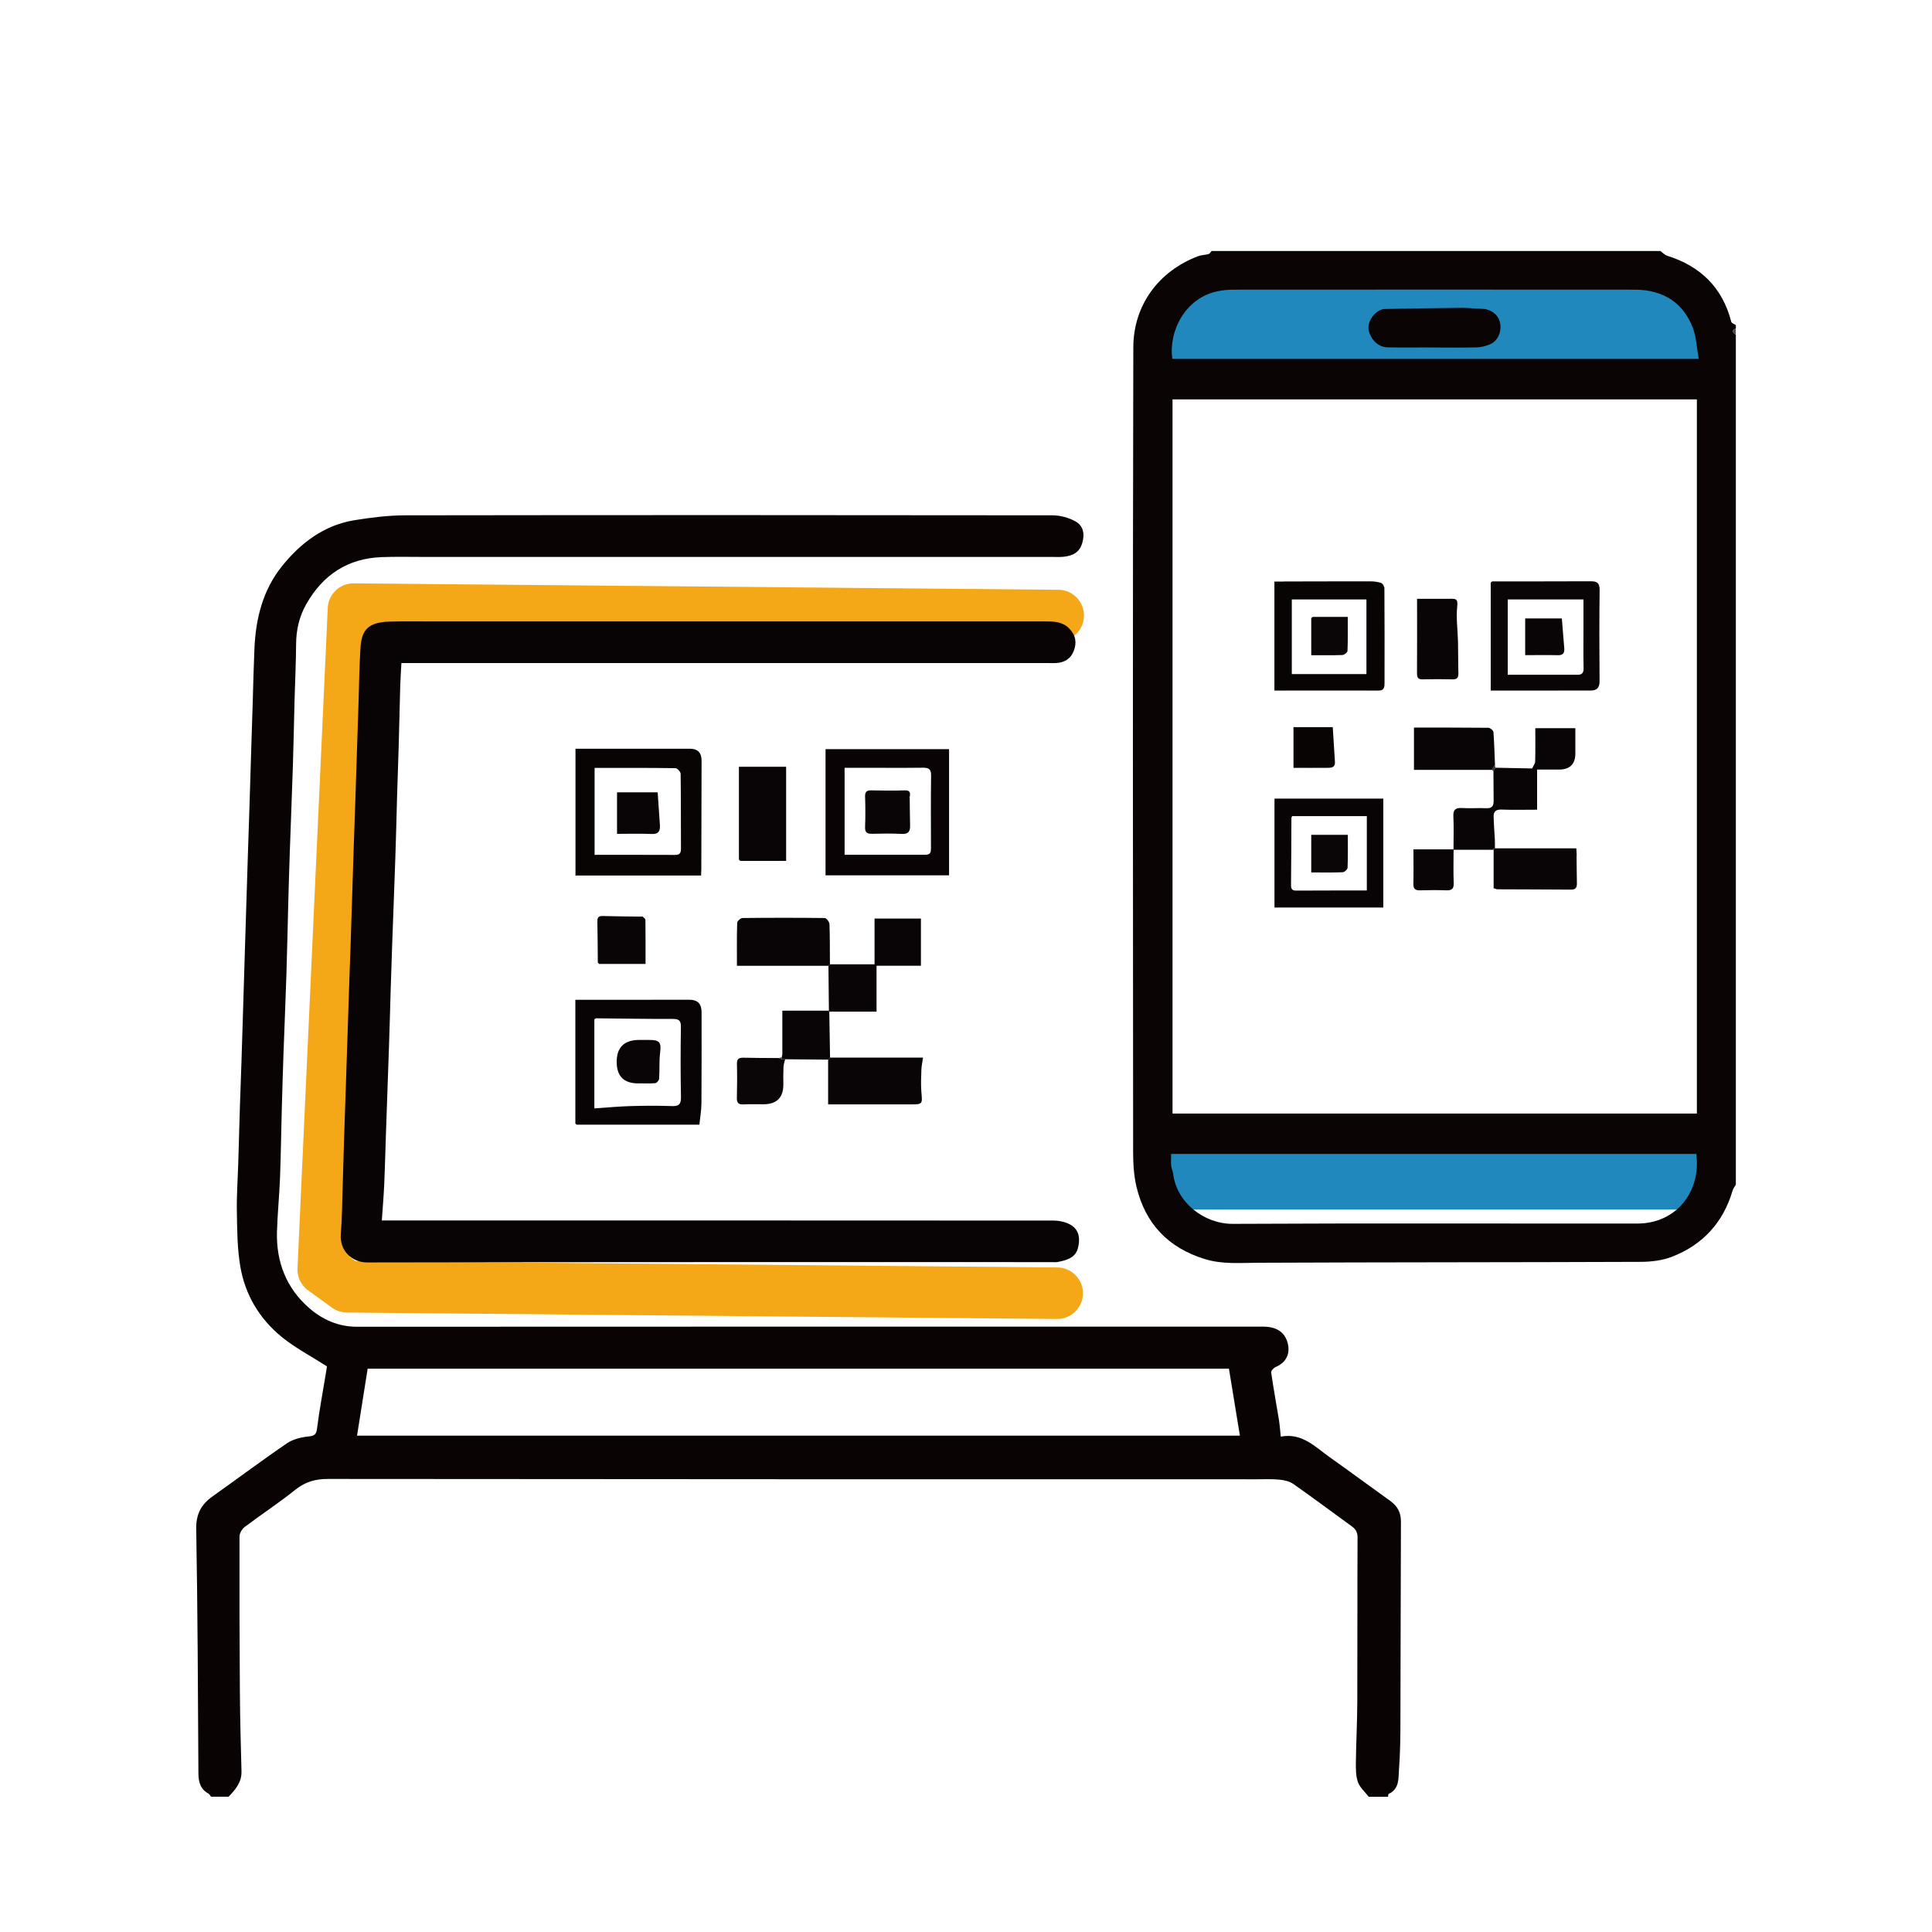 <?xml version="1.0" encoding="UTF-8"?>
<svg id="_圖層_1" data-name="圖層 1" xmlns="http://www.w3.org/2000/svg" viewBox="0 0 300 300">
  <defs>
    <style>
      .cls-1 {
        fill: #090405;
      }

      .cls-2 {
        fill: #090304;
      }

      .cls-3 {
        fill: #0a0506;
      }

      .cls-4 {
        fill: #090404;
      }

      .cls-5 {
        fill: #080405;
      }

      .cls-6 {
        fill: #0a0405;
      }

      .cls-7 {
        fill: #6c6867;
      }

      .cls-8 {
        fill: #090305;
      }

      .cls-9 {
        fill: none;
        stroke: #f4a817;
        stroke-linecap: round;
        stroke-linejoin: round;
        stroke-width: 8px;
      }

      .cls-10 {
        fill: #343333;
      }

      .cls-11 {
        fill: #575354;
      }

      .cls-12 {
        fill: #2188be;
      }

      .cls-13 {
        fill: #080304;
      }

      .cls-14 {
        fill: #272627;
      }

      .cls-15 {
        fill: #4f4b4c;
      }

      .cls-16 {
        fill: #3e3a3a;
      }

      .cls-17 {
        fill: #464343;
      }
    </style>
  </defs>
  <polyline class="cls-9" points="164.32 95.58 54.89 94.58 50.19 197.13 53.89 199.81 164.16 200.81"/>
  <rect class="cls-12" x="181.9" y="174.18" width="81.89" height="13.64"/>
  <rect class="cls-12" x="181.9" y="43.16" width="81.89" height="13.64"/>
  <g>
    <path class="cls-2" d="m212.52,278.98c-.57-.74-1.36-1.41-1.66-2.25-.34-.97-.33-2.09-.32-3.15.04-3.12.21-6.23.22-9.34.03-8.5,0-17,.04-25.5,0-.82-.28-1.28-.88-1.72-3.03-2.2-6.03-4.44-9.09-6.59-.59-.41-1.41-.6-2.15-.67-1.15-.12-2.32-.06-3.48-.06-48.09,0-96.18,0-144.27-.05-1.96,0-3.52.44-5.06,1.67-2.55,2.04-5.28,3.83-7.89,5.8-.41.31-.79.98-.79,1.49-.02,8.08,0,16.16.06,24.25.03,4.07.14,8.13.25,12.2.04,1.69-.93,2.82-2,3.93h-2.74c-.12-.16-.21-.38-.37-.47-1.27-.69-1.57-1.79-1.58-3.17-.07-12.65-.12-25.3-.34-37.94-.04-2.33.79-3.82,2.57-5.08,3.85-2.72,7.62-5.56,11.51-8.21.95-.65,2.23-.95,3.4-1.07.98-.1,1.17-.38,1.29-1.31.35-2.78.88-5.54,1.33-8.31.08-.52.16-1.03.2-1.26-2.41-1.55-4.88-2.83-7-4.55-3.45-2.8-5.7-6.53-6.45-10.93-.48-2.78-.49-5.66-.54-8.5-.05-2.56.14-5.13.22-7.7.09-2.86.16-5.71.25-8.57.08-2.4.17-4.79.25-7.19.09-2.69.17-5.38.25-8.06.08-2.73.17-5.47.25-8.2.16-5.34.33-10.67.5-16.01.08-2.52.17-5.04.25-7.56.09-2.73.17-5.47.25-8.2.08-2.61.17-5.21.25-7.82.08-2.73.14-5.46.26-8.19.2-4.66,1.31-9.07,4.26-12.75,2.93-3.65,6.57-6.41,11.32-7.17,2.56-.41,5.18-.74,7.77-.75,33.52-.05,67.05-.04,100.57,0,1.2,0,2.52.36,3.57.94,1.2.67,1.47,1.92,1.06,3.34-.44,1.51-1.5,2-2.87,2.15-.62.07-1.24.03-1.87.03-32.53,0-65.06,0-97.58,0-2.16,0-4.32-.05-6.47.03-5.28.2-9.14,2.75-11.72,7.32-1.09,1.93-1.56,4-1.57,6.22-.02,2.9-.16,5.8-.24,8.69-.09,3.4-.15,6.8-.26,10.2-.14,4.46-.33,8.93-.48,13.39-.09,2.56-.16,5.13-.23,7.69-.1,3.73-.17,7.46-.29,11.2-.14,4.25-.32,8.51-.47,12.76-.1,2.73-.17,5.46-.25,8.19-.1,3.6-.14,7.21-.28,10.81-.11,2.76-.39,5.51-.47,8.27-.13,4.71,1.45,8.79,5.03,11.89,2.08,1.8,4.53,2.88,7.4,2.88,44.06-.02,88.12-.02,132.19-.02,2.82,0,5.64,0,8.46,0,2.08,0,3.32.8,3.81,2.37.54,1.77-.14,3.19-1.81,3.9-.31.13-.74.6-.7.85.35,2.45.8,4.88,1.2,7.33.13.83.19,1.67.29,2.63,3.31-.63,5.33,1.6,7.6,3.2,3.14,2.22,6.24,4.52,9.37,6.76,1.12.8,1.69,1.79,1.69,3.21-.05,10.29-.04,20.58-.08,30.87,0,2.53-.03,5.07-.22,7.59-.11,1.4.11,3.07-1.61,3.85-.08.04-.06.29-.09.44h-2.99Zm-21.68-66.45H57.09c-.55,3.49-1.1,6.92-1.65,10.4h137.09c-.57-3.48-1.13-6.92-1.7-10.4Z"/>
    <path class="cls-6" d="m269.53,183.98c-.17.29-.4.57-.49.88-1.45,4.95-4.61,8.4-9.34,10.26-1.54.61-3.32.82-4.99.82-19.78.08-39.57.05-59.35.14-2.78.01-5.54.27-8.27-.57-5.67-1.74-9.25-5.48-10.62-11.24-.42-1.77-.52-3.66-.52-5.49-.03-41.62-.07-83.23.03-124.85.02-6.51,3.9-11.8,10.03-14.14.52-.2,1.12-.19,1.66-.34.18-.05.3-.31.45-.47,23.24,0,46.47,0,69.71,0,.35.25.66.61,1.05.73,5.16,1.63,8.58,4.92,9.95,10.26.06.22.46.34.71.51v.5c-.72.33-.48.67,0,1,0,44,0,88,0,132Zm-87.46-121.96v110.89h81.42V62.02h-81.42Zm-.18,117.16c0,.82-.03,1.4.01,1.98.03.36.22.7.26,1.06.53,4.56,4.88,7.84,9.26,7.82,20.95-.11,41.91-.03,62.86-.05,5.95,0,9.89-4.89,9.12-10.81h-81.52Zm81.89-123.45c-.31-1.7-.36-3.33-.9-4.77-1.41-3.77-4.42-5.97-9.01-5.98-20.78-.02-41.56-.01-62.34,0-.85,0-1.71.08-2.54.26-4.93,1.05-7.57,6.18-6.95,10.49h81.74Z"/>
    <path class="cls-15" d="m269.53,51.98c-.48-.33-.72-.67,0-1v1Z"/>
    <path class="cls-13" d="m62.33,102.98c-.06,1.19-.15,2.32-.18,3.45-.09,3.23-.16,6.46-.25,9.69-.07,2.48-.17,4.96-.24,7.45-.09,3.19-.16,6.38-.27,9.57-.15,4.46-.33,8.93-.49,13.39-.09,2.44-.17,4.88-.24,7.32-.09,2.9-.16,5.8-.26,8.69-.15,4.59-.33,9.18-.48,13.77-.09,2.48-.14,4.96-.25,7.44-.08,1.85-.24,3.7-.38,5.76.65,0,1.12,0,1.6,0,34.23,0,68.45,0,102.68.02.9,0,1.9.21,2.66.65,1.45.82,1.51,2.36,1.12,3.73-.42,1.46-1.84,1.81-3.18,2.06-.28.05-.58.01-.87.01-35.43,0-70.86-.02-106.29.05-2.36,0-4.32-1.82-4.09-4.48.19-2.18.2-4.38.27-6.57.09-2.86.16-5.71.25-8.57.08-2.44.17-4.88.25-7.31.17-5.09.33-10.17.5-15.26.08-2.36.17-4.71.25-7.07.17-5.21.33-10.43.5-15.64.08-2.4.17-4.8.25-7.2.17-5.13.33-10.26.5-15.39.08-2.57.11-5.14.27-7.7.09-1.55.32-3.17,2-3.87.77-.32,1.67-.43,2.51-.45,2.49-.06,4.98-.02,7.47-.02,31.49,0,62.98,0,94.47,0,1.31,0,2.61.03,3.65,1.13,1.02,1.07,1.16,2.22.65,3.5-.49,1.22-1.49,1.77-2.76,1.83-.41.02-.83,0-1.24,0-32.98,0-65.96,0-98.95,0-.41,0-.82,0-1.41,0Z"/>
    <path class="cls-4" d="m108.86,135.95h-19.5v-19.69c.75,0,1.48,0,2.22,0,5.18,0,10.37,0,15.55,0q1.82,0,1.81,1.86c-.01,5.62-.02,11.24-.04,16.87,0,.28-.03.56-.04.97Zm-16.53-3.21c4.26,0,8.38-.01,12.51.01.74,0,.9-.33.9-.99-.02-3.87,0-7.73-.05-11.6,0-.31-.52-.88-.8-.88-4.17-.06-8.34-.04-12.56-.04v13.5Z"/>
    <path class="cls-5" d="m89.34,174.47v-19.22c.89,0,1.78,0,2.68,0,5.02,0,10.03,0,15.05-.01q1.88,0,1.87,1.92c0,4.7.02,9.41-.02,14.11,0,1.1-.2,2.2-.32,3.37h-19.06c-.07-.06-.13-.12-.2-.18Zm3.2-16.35c-.08.05-.16.1-.25.15v13.84c1.99-.13,3.83-.31,5.68-.36,2.11-.06,4.23-.07,6.34,0,1.06.04,1.45-.24,1.43-1.38-.07-3.62-.07-7.24-.01-10.87.02-.99-.26-1.28-1.25-1.28-3.98.01-7.96-.06-11.93-.1Z"/>
    <path class="cls-8" d="m128.19,116.33h19.18v19.59h-19.18v-19.59Zm2.97,16.4c4.27,0,8.4-.01,12.53,0,.88,0,.87-.52.87-1.15,0-3.71-.04-7.41.02-11.12.02-1.04-.36-1.26-1.3-1.25-3.23.04-6.47.01-9.71.01-.81,0-1.62,0-2.42,0v13.5Z"/>
    <path class="cls-1" d="m114.74,133.47v-14.41h7.33v14.62c-2.43,0-4.78,0-7.13,0-.06-.07-.13-.14-.19-.21Z"/>
    <path class="cls-1" d="m128.71,156.72c-.02-2.25-.05-4.5-.07-6.74.08-.08.15-.16.23-.24h6.93v-7.11h7.2v7.33h-6.89v7.13c-2.5,0-4.92,0-7.34,0-.02-.12-.03-.24-.05-.36Z"/>
    <path class="cls-1" d="m128.87,149.73c-.08.08-.15.16-.23.24h-14.21c0-2.29-.03-4.49.04-6.67,0-.27.53-.75.82-.75,4.26-.05,8.52-.05,12.78,0,.26,0,.72.61.73.95.08,2.07.05,4.15.07,6.23Z"/>
    <path class="cls-1" d="m128.89,164.22h14.44c-.11.78-.25,1.36-.26,1.95-.04,1.12-.09,2.25,0,3.37.17,1.94.21,1.94-1.68,1.95-4.22,0-8.43,0-12.8,0v-6.94c.1-.11.2-.22.3-.32Z"/>
    <path class="cls-1" d="m92.83,149.47c-.02-2.15-.03-4.29-.07-6.44-.01-.69.31-.81.92-.79,1.93.06,3.87.06,5.8.09.09,0,.18-.01.28-.02.16.17.46.34.46.51.03,2.23.02,4.45.02,6.86-2.47,0-4.84,0-7.21,0-.07-.07-.13-.14-.2-.21Z"/>
    <path class="cls-1" d="m128.89,164.22c-.1.11-.2.22-.3.32-2.22-.02-4.45-.04-6.67-.06-.17,0-.35,0-.52,0,0-.1-.01-.19-.02-.29.03-.15.06-.29.1-.44,0-.1,0-.19,0-.29v-6.52h7.12c.04.07.09.11.17.12.04,2.38.08,4.77.12,7.15Z"/>
    <path class="cls-3" d="m121.4,164.48c.17,0,.35,0,.52,0-.09.39-.24.77-.26,1.16-.04.91-.03,1.83-.02,2.74q.01,3.1-3.13,3.09c-1.03,0-2.07-.03-3.1.02-.77.04-1.01-.29-.99-1.03.04-1.74.06-3.49.01-5.23-.02-.8.28-1,1.01-.99,1.82.05,3.64.04,5.46.05.17.06.33.12.5.19Z"/>
    <path class="cls-10" d="m121.4,164.48c-.17-.06-.33-.12-.5-.19.16-.04.32-.07.48-.11,0,.1.01.19.02.29Z"/>
    <path class="cls-16" d="m92.83,149.47c.07.07.13.14.2.21-.07-.07-.13-.14-.2-.21Z"/>
    <path class="cls-17" d="m99.75,142.31c-.09,0-.18.01-.28.02.09,0,.18-.01.28-.02Z"/>
    <path class="cls-16" d="m114.74,133.47c.06.07.13.14.19.21-.06-.07-.13-.14-.19-.21Z"/>
    <path class="cls-11" d="m121.48,163.46c0,.1,0,.19,0,.29,0-.1,0-.19,0-.29Z"/>
    <path class="cls-10" d="m89.34,174.47c.07.06.13.12.2.18-.07-.06-.13-.12-.2-.18Z"/>
    <path class="cls-15" d="m128.71,156.72c.02.12.03.24.05.36,0,0,.01,0,.01,0-.08-.01-.13-.05-.17-.12.04-.08.07-.15.11-.23Z"/>
    <path class="cls-7" d="m92.55,158.12c-.08.05-.16.1-.25.15.08-.05.16-.1.25-.15Z"/>
    <path class="cls-1" d="m231.68,131.95h-5.97c0,1.78-.05,3.47.02,5.16.03.89-.28,1.17-1.14,1.14-1.36-.05-2.73-.04-4.1,0-.75.02-1.03-.25-1.02-1.01.04-1.7.01-3.4.01-5.35h6.22c0-1.87.06-3.49-.02-5.1-.06-1.08.35-1.38,1.36-1.32,1.24.08,2.49-.03,3.73.03.88.05,1.17-.34,1.16-1.14-.02-1.54-.02-3.08-.03-4.61.1-.18.19-.36.29-.54,1.82.04,3.64.07,5.46.11.09,0,.17,0,.26,0,.16-.36.46-.72.47-1.08.05-1.7.02-3.4.02-5.17h6.22c0,1.28,0,2.59,0,3.9q.01,2.53-2.57,2.53c-1.08,0-2.15,0-3.37,0v6.23c-1.94,0-3.75.05-5.55-.02-.87-.03-1.22.34-1.2,1.11.03,1.22.13,2.45.2,3.67-.03.03-.08.06-.07.08.01.06.05.12.07.19,0,.33,0,.67,0,1h-.09c-.13.06-.25.14-.38.21Z"/>
    <path class="cls-5" d="m197.9,124.01h16.9v16.91h-16.9v-16.91Zm14.34,2.72h-11.6c-.06.14-.11.21-.11.29-.02,3.5-.02,6.99-.06,10.49,0,.85.53.78,1.08.78,2.28,0,4.56-.02,6.84-.02,1.27,0,2.54,0,3.85,0v-11.53Z"/>
    <path class="cls-4" d="m199.33,90.29c4.48,0,8.96-.03,13.44-.02.57,0,1.16.07,1.69.25.24.08.51.53.51.81.03,4.92.03,9.83.02,14.75,0,.57-.04,1.15-.89,1.15-5.38-.02-10.77,0-16.21,0v-16.93h1.18c.09,0,.18,0,.27,0Zm1.26,14.38h11.59v-11.59h-11.59v11.59Z"/>
    <path class="cls-1" d="m231.7,90.28c5.1,0,10.2,0,15.3-.02.92,0,1.4.21,1.39,1.31-.06,4.75-.05,9.5-.01,14.24,0,.96-.42,1.4-1.28,1.41-5.14.02-10.28.01-15.62.01v-16.75c.07-.07.15-.14.22-.21Zm13.19,14.5c.71.03,1.03-.25,1.01-1.02-.05-2.08-.02-4.17-.02-6.25,0-1.48,0-2.97,0-4.43h-11.76v11.7h10.76Z"/>
    <path class="cls-1" d="m232.06,131.73h.09c4.17,0,8.34,0,12.62,0,.02.37.04.67.06.98,0,.09-.02.19-.02.28.02,1.37.02,2.75.05,4.12.02.64-.14,1.04-.89,1.03-3.81-.03-7.63-.03-11.44-.05-.16,0-.31-.09-.6-.17v-5.94c.04-.09.08-.17.13-.26Z"/>
    <path class="cls-1" d="m231.67,119.54h-12.11v-6.56c3.86,0,7.71-.01,11.55.03.28,0,.77.41.79.66.13,1.68.17,3.37.24,5.06-.15.27-.31.54-.46.81Z"/>
    <path class="cls-1" d="m220.04,92.98c1.77,0,3.46.02,5.15,0,.84-.01,1.22-.01,1.09,1.17-.2,1.82.08,3.69.12,5.54.04,1.62.01,3.24.06,4.86.02.7-.24.96-.94.94-1.53-.04-3.06-.04-4.59,0-.73.02-.9-.27-.9-.96.03-3.82.01-7.63.01-11.56Z"/>
    <path class="cls-4" d="m200.85,119.23v-6.32h6.1c.11,1.76.22,3.58.34,5.41.05.84-.53.9-1.11.91-1.73.02-3.47,0-5.32,0Z"/>
    <path class="cls-10" d="m231.67,119.54c.15-.27.31-.54.46-.81.02.16.04.32.06.47-.1.18-.19.36-.29.54-.08-.07-.15-.14-.23-.2Z"/>
    <path class="cls-10" d="m231.7,90.28c-.07.07-.15.14-.22.21.07-.07.15-.14.22-.21Z"/>
    <path class="cls-15" d="m244.8,133c0-.09.02-.19.02-.28,0,.09-.02.19-.02.28Z"/>
    <path class="cls-16" d="m232.06,131.73c-.04.09-.08.17-.13.26-.08-.01-.17-.03-.25-.04.13-.07.25-.14.38-.22Z"/>
    <path class="cls-16" d="m232.15,130.74c-.03-.06-.06-.12-.07-.19,0-.02.05-.05.07-.08,0,.09,0,.18,0,.26Z"/>
    <path class="cls-10" d="m237.92,119.3c-.09,0-.17,0-.26,0,.09,0,.17,0,.26,0Z"/>
    <path class="cls-16" d="m199.33,90.29c-.09,0-.18,0-.27,0,.09,0,.18,0,.27,0Z"/>
    <path class="cls-6" d="m222.48,53.95c-2.32,0-4.65.03-6.97-.01-1.44-.02-2.59-1.08-2.97-2.61-.25-1.02.43-2.41,1.55-3.07.26-.15.59-.27.89-.28,4.01-.08,8.03-.14,12.04-.18,1.07,0,2.14.13,3.2.16,1.26.04,2.37.86,2.67,2.02.36,1.39-.24,2.92-1.48,3.46-.65.29-1.39.48-2.1.5-2.28.06-4.56.02-6.85.02,0,0,0-.02,0-.03Z"/>
    <path class="cls-1" d="m95.81,123.03h6.31c.12,1.73.24,3.4.35,5.07.06.93-.19,1.45-1.29,1.4-1.77-.08-3.54-.02-5.37-.02v-6.45Z"/>
    <path class="cls-1" d="m99.15,168.23q-3.39.02-3.39-3.34t3.43-3.41c.54,0,1.08,0,1.62,0,1.65,0,1.89.39,1.69,2-.16,1.32-.06,2.68-.15,4.02-.02.25-.36.67-.58.69-.86.08-1.74.03-2.61.03Z"/>
    <path class="cls-1" d="m141.26,123.98c.02,1.41.02,2.83.06,4.24.02.93-.32,1.32-1.3,1.27-1.53-.08-3.07-.06-4.6-.02-.77.02-1.13-.21-1.09-1.06.06-1.58.05-3.16,0-4.74-.02-.72.27-.96.95-.94,1.74.03,3.48.06,5.22,0,.85-.03.86.4.77,1-.03.02-.09.06-.08.07.02.06.05.12.08.18Z"/>
    <path class="cls-14" d="m141.26,123.98c-.03-.06-.06-.12-.08-.18,0-.02.05-.05.08-.07v.25Z"/>
    <path class="cls-14" d="m244.63,104.78h.26c-.09,0-.17,0-.26,0Z"/>
    <path class="cls-3" d="m203.62,129.63h5.67c0,1.81.03,3.46-.04,5.11-.01.26-.48.69-.76.7-1.6.07-3.21.03-4.88.03v-5.85Z"/>
    <path class="cls-3" d="m203.81,95.79h5.47c0,1.8.03,3.53-.04,5.27,0,.24-.5.64-.78.65-1.57.06-3.14.03-4.85.03,0-1.96,0-3.86,0-5.75.07-.06.13-.13.2-.19Z"/>
    <path class="cls-14" d="m203.81,95.79c-.07.06-.13.13-.2.19.07-.06.13-.13.2-.19Z"/>
    <path class="cls-1" d="m236.83,101.73v-5.7h5.69c.13,1.56.26,3.1.38,4.65.05.7-.19,1.08-.98,1.06-1.61-.04-3.23-.01-5.08-.01Z"/>
  </g>
</svg>
